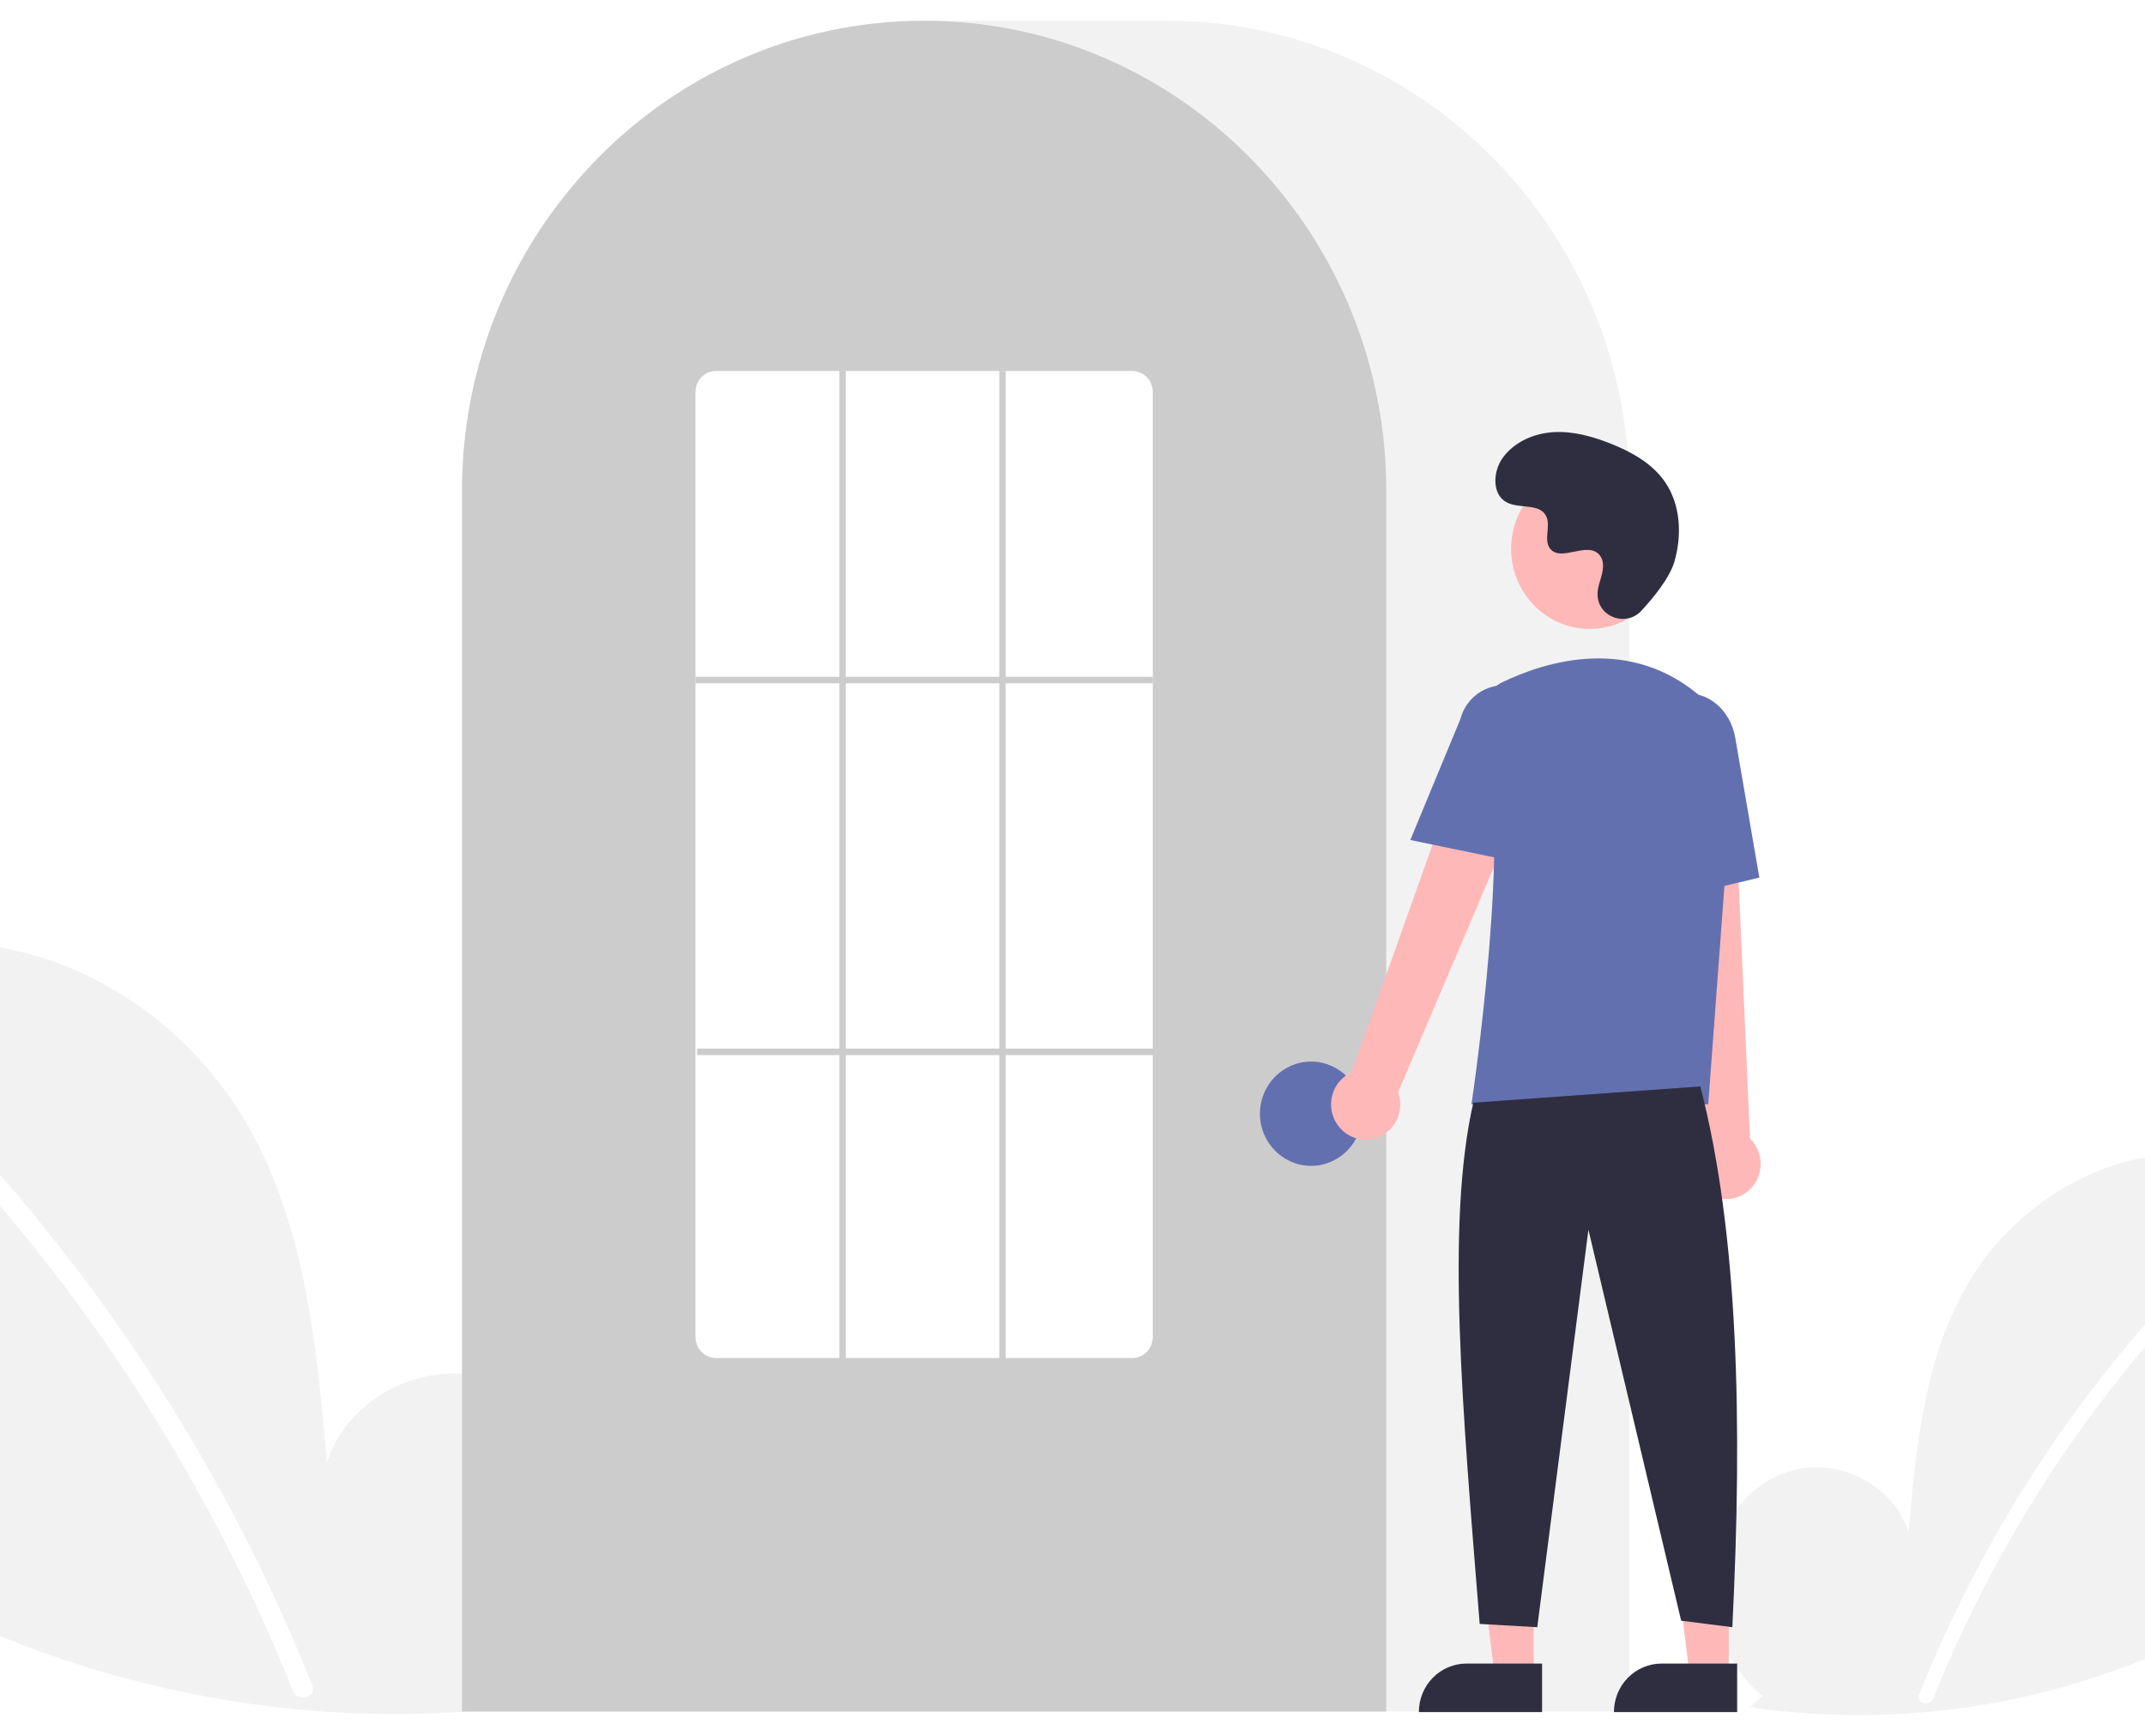 <svg width="414" height="335" viewBox="0 0 414 335" fill="none" xmlns="http://www.w3.org/2000/svg">
<g style="mix-blend-mode:multiply" filter="url(#filter0_f)">
<g clip-path="url(#clip0)">
<path d="M340.14 327.302C333.265 321.385 329.089 312.038 330.184 302.939C331.279 293.839 338.062 285.474 346.861 283.542C355.659 281.609 365.689 286.958 368.362 295.712C369.832 278.835 371.527 261.25 380.337 246.877C388.315 233.862 402.131 224.55 417.106 222.884C432.08 221.218 447.846 227.51 457.185 239.548C466.524 251.586 468.81 269.087 462.27 282.908C457.451 293.089 448.574 300.666 439.273 306.83C409.219 326.581 373.172 334.613 337.766 329.448L340.14 327.302Z" fill="#F2F2F2"/>
<path d="M442.377 227.859C430.021 238.109 418.686 249.574 408.536 262.086C392.651 281.6 379.796 303.48 370.42 326.962C369.734 328.675 372.465 329.421 373.143 327.727C388.484 289.563 412.974 255.927 444.374 229.893C445.784 228.724 443.775 226.699 442.377 227.859Z" fill="white"/>
<path d="M101.869 325.694C111.312 317.567 117.048 304.729 115.543 292.231C114.039 279.733 104.723 268.243 92.638 265.589C80.553 262.935 66.777 270.282 63.106 282.306C61.086 259.124 58.758 234.971 46.658 215.23C35.701 197.355 16.724 184.564 -3.843 182.276C-24.411 179.988 -46.065 188.63 -58.892 205.165C-71.719 221.699 -74.86 245.736 -65.876 264.719C-59.258 278.703 -47.066 289.11 -34.291 297.576C6.466 324.587 57.023 335.853 105.13 328.642" fill="#F2F2F2"/>
<path d="M-38.554 189.109C-21.583 203.188 -6.015 218.934 7.927 236.12C21.871 253.288 34.147 271.793 44.583 291.375C50.416 302.359 55.656 313.66 60.279 325.227C61.222 327.58 57.471 328.604 56.539 326.277C48.349 305.885 38.217 286.36 26.288 267.982C14.417 249.67 0.83 232.574 -14.282 216.934C-22.83 208.092 -31.848 199.736 -41.297 191.903C-43.233 190.297 -40.474 187.516 -38.554 189.109L-38.554 189.109Z" fill="white"/>
<path d="M314.467 330.284H89.174V94.844C89.174 44.752 129.185 4 178.365 4H225.276C274.456 4 314.467 44.752 314.467 94.844V330.284Z" fill="#F2F2F2"/>
<path d="M267.557 330.285H89.174V94.845C89.125 75.651 95.092 56.942 106.207 41.442C106.617 40.873 107.026 40.312 107.447 39.756C112.824 32.574 119.222 26.249 126.43 20.99C126.837 20.688 127.246 20.392 127.661 20.095C133.693 15.844 140.217 12.368 147.087 9.748C147.495 9.59 147.91 9.432 148.325 9.281C154.538 7.023 160.978 5.476 167.527 4.669C167.933 4.613 168.35 4.568 168.766 4.524C175.148 3.829 181.584 3.829 187.966 4.524C188.382 4.568 188.798 4.613 189.209 4.67C195.756 5.477 202.195 7.023 208.406 9.281C208.821 9.432 209.236 9.59 209.645 9.748C216.43 12.335 222.878 15.759 228.846 19.942C229.26 20.233 229.675 20.529 230.084 20.826C234.125 23.763 237.92 27.036 241.431 30.61C244.247 33.477 246.871 36.534 249.285 39.758C249.705 40.312 250.114 40.873 250.523 41.441C261.638 56.941 267.606 75.65 267.557 94.845V330.285Z" fill="#CCCCCC"/>
<path d="M253.052 224.981C258.506 224.981 262.928 220.477 262.928 214.922C262.928 209.366 258.506 204.863 253.052 204.863C247.597 204.863 243.176 209.366 243.176 214.922C243.176 220.477 247.597 224.981 253.052 224.981Z" fill="#6370B0"/>
<path d="M296.011 323.232H288.444L284.843 293.503L296.012 293.504L296.011 323.232Z" fill="#FFB8B8"/>
<path d="M283.038 321.03H297.632V330.389H273.85C273.85 329.16 274.087 327.943 274.549 326.807C275.011 325.672 275.688 324.64 276.541 323.771C277.394 322.902 278.407 322.213 279.522 321.742C280.637 321.272 281.832 321.03 283.038 321.03Z" fill="#2F2E41"/>
<path d="M333.663 323.232H326.095L322.495 293.503L333.664 293.504L333.663 323.232Z" fill="#FFB8B8"/>
<path d="M320.69 321.03H335.284V330.389H311.501C311.501 329.16 311.739 327.943 312.201 326.807C312.663 325.672 313.339 324.64 314.193 323.771C315.046 322.902 316.059 322.213 317.174 321.742C318.289 321.272 319.483 321.03 320.69 321.03Z" fill="#2F2E41"/>
<path d="M258.05 216.914C257.506 216.097 257.144 215.169 256.99 214.194C256.836 213.219 256.894 212.222 257.159 211.272C257.424 210.323 257.891 209.444 258.526 208.698C259.161 207.952 259.949 207.357 260.834 206.954L286.558 134.74L299.216 141.776L269.845 210.786C270.41 212.346 270.394 214.062 269.799 215.61C269.205 217.159 268.074 218.431 266.62 219.186C265.166 219.942 263.49 220.128 261.911 219.709C260.332 219.29 258.958 218.296 258.05 216.914Z" fill="#FFB8B8"/>
<path d="M329.797 230.484C328.956 229.993 328.231 229.32 327.673 228.512C327.115 227.705 326.738 226.783 326.568 225.811C326.397 224.839 326.438 223.841 326.688 222.887C326.937 221.932 327.389 221.046 328.012 220.289L320.043 143.898L334.448 144.569L337.76 219.709C338.939 220.858 339.663 222.408 339.795 224.065C339.928 225.721 339.459 227.37 338.477 228.698C337.496 230.026 336.07 230.942 334.47 231.271C332.871 231.6 331.208 231.32 329.797 230.484Z" fill="#FFB8B8"/>
<path d="M306.817 121.364C315.19 121.364 321.977 114.451 321.977 105.923C321.977 97.395 315.19 90.482 306.817 90.482C298.444 90.482 291.657 97.395 291.657 105.923C291.657 114.451 298.444 121.364 306.817 121.364Z" fill="#FFB8B8"/>
<path d="M329.701 213.11H283.996L284.051 212.748C284.133 212.207 292.196 158.406 286.249 140.805C285.652 139.075 285.705 137.181 286.397 135.489C287.088 133.796 288.37 132.424 289.995 131.636H289.996C298.496 127.559 314.813 122.538 328.586 134.722C330.612 136.545 332.195 138.823 333.208 141.375C334.221 143.928 334.638 146.686 334.424 149.431L329.701 213.11Z" fill="#6370B0"/>
<path d="M292.774 166.357L272.197 162.105L281.842 138.825C282.42 136.57 283.851 134.641 285.823 133.459C287.795 132.278 290.147 131.942 292.362 132.525C294.577 133.107 296.475 134.561 297.64 136.566C298.804 138.572 299.14 140.967 298.573 143.224L292.774 166.357Z" fill="#6370B0"/>
<path d="M319.128 174.251L317.891 145.369C316.953 139.939 320.004 134.807 324.697 133.968C329.392 133.132 333.975 136.898 334.918 142.367L339.567 169.355L319.128 174.251Z" fill="#6370B0"/>
<path d="M328.18 209.652C335.534 238.18 336.336 274.45 334.352 314.013L324.476 312.756L306.576 237.314L296.701 314.013L285.59 313.384C282.271 271.873 279.039 236.236 284.356 212.796L328.18 209.652Z" fill="#2F2E41"/>
<path d="M316.806 117.856C313.978 120.925 308.726 119.277 308.357 115.086C308.328 114.76 308.33 114.433 308.363 114.107C308.554 112.251 309.607 110.565 309.354 108.604C309.297 108.116 309.119 107.651 308.836 107.253C306.582 104.18 301.292 108.628 299.165 105.846C297.861 104.139 299.394 101.453 298.393 99.546C297.072 97.029 293.159 98.27 290.706 96.892C287.976 95.358 288.139 91.092 289.936 88.498C292.128 85.333 295.97 83.644 299.765 83.401C303.559 83.158 307.328 84.203 310.87 85.609C314.896 87.206 318.887 89.414 321.364 93.019C324.376 97.403 324.666 103.297 323.16 108.423C322.243 111.541 319.116 115.351 316.806 117.856Z" fill="#2F2E41"/>
<path d="M218.486 262.073H138.245C137.188 262.078 136.172 261.657 135.42 260.901C134.668 260.145 134.241 259.116 134.233 258.039V75.616C134.241 74.54 134.668 73.511 135.42 72.755C136.172 71.999 137.188 71.577 138.245 71.583H218.486C219.543 71.577 220.559 71.999 221.311 72.755C222.063 73.511 222.49 74.54 222.498 75.616V258.039C222.49 259.116 222.063 260.145 221.311 260.901C220.559 261.657 219.543 262.078 218.486 262.073Z" fill="white"/>
<path d="M222.498 130.609H134.233V131.867H222.498V130.609Z" fill="#CCCCCC"/>
<path d="M222.807 202.348H134.541V203.605H222.807V202.348Z" fill="#CCCCCC"/>
<path d="M163.243 71.583H162.009V262.701H163.243V71.583Z" fill="#CCCCCC"/>
<path d="M194.105 71.583H192.871V262.701H194.105V71.583Z" fill="#CCCCCC"/>
</g>
</g>
<defs>
<filter id="filter0_f" x="-75" y="0" width="545" height="335" filterUnits="userSpaceOnUse" color-interpolation-filters="sRGB">
<feFlood flood-opacity="0" result="BackgroundImageFix"/>
<feBlend mode="normal" in="SourceGraphic" in2="BackgroundImageFix" result="shape"/>
<feGaussianBlur stdDeviation="2" result="effect1_foregroundBlur"/>
</filter>
<clipPath id="clip0">
<path d="M-71 4H466V306C466 319.807 454.807 331 441 331H-71V4Z" fill="white"/>
</clipPath>
</defs>
</svg>
